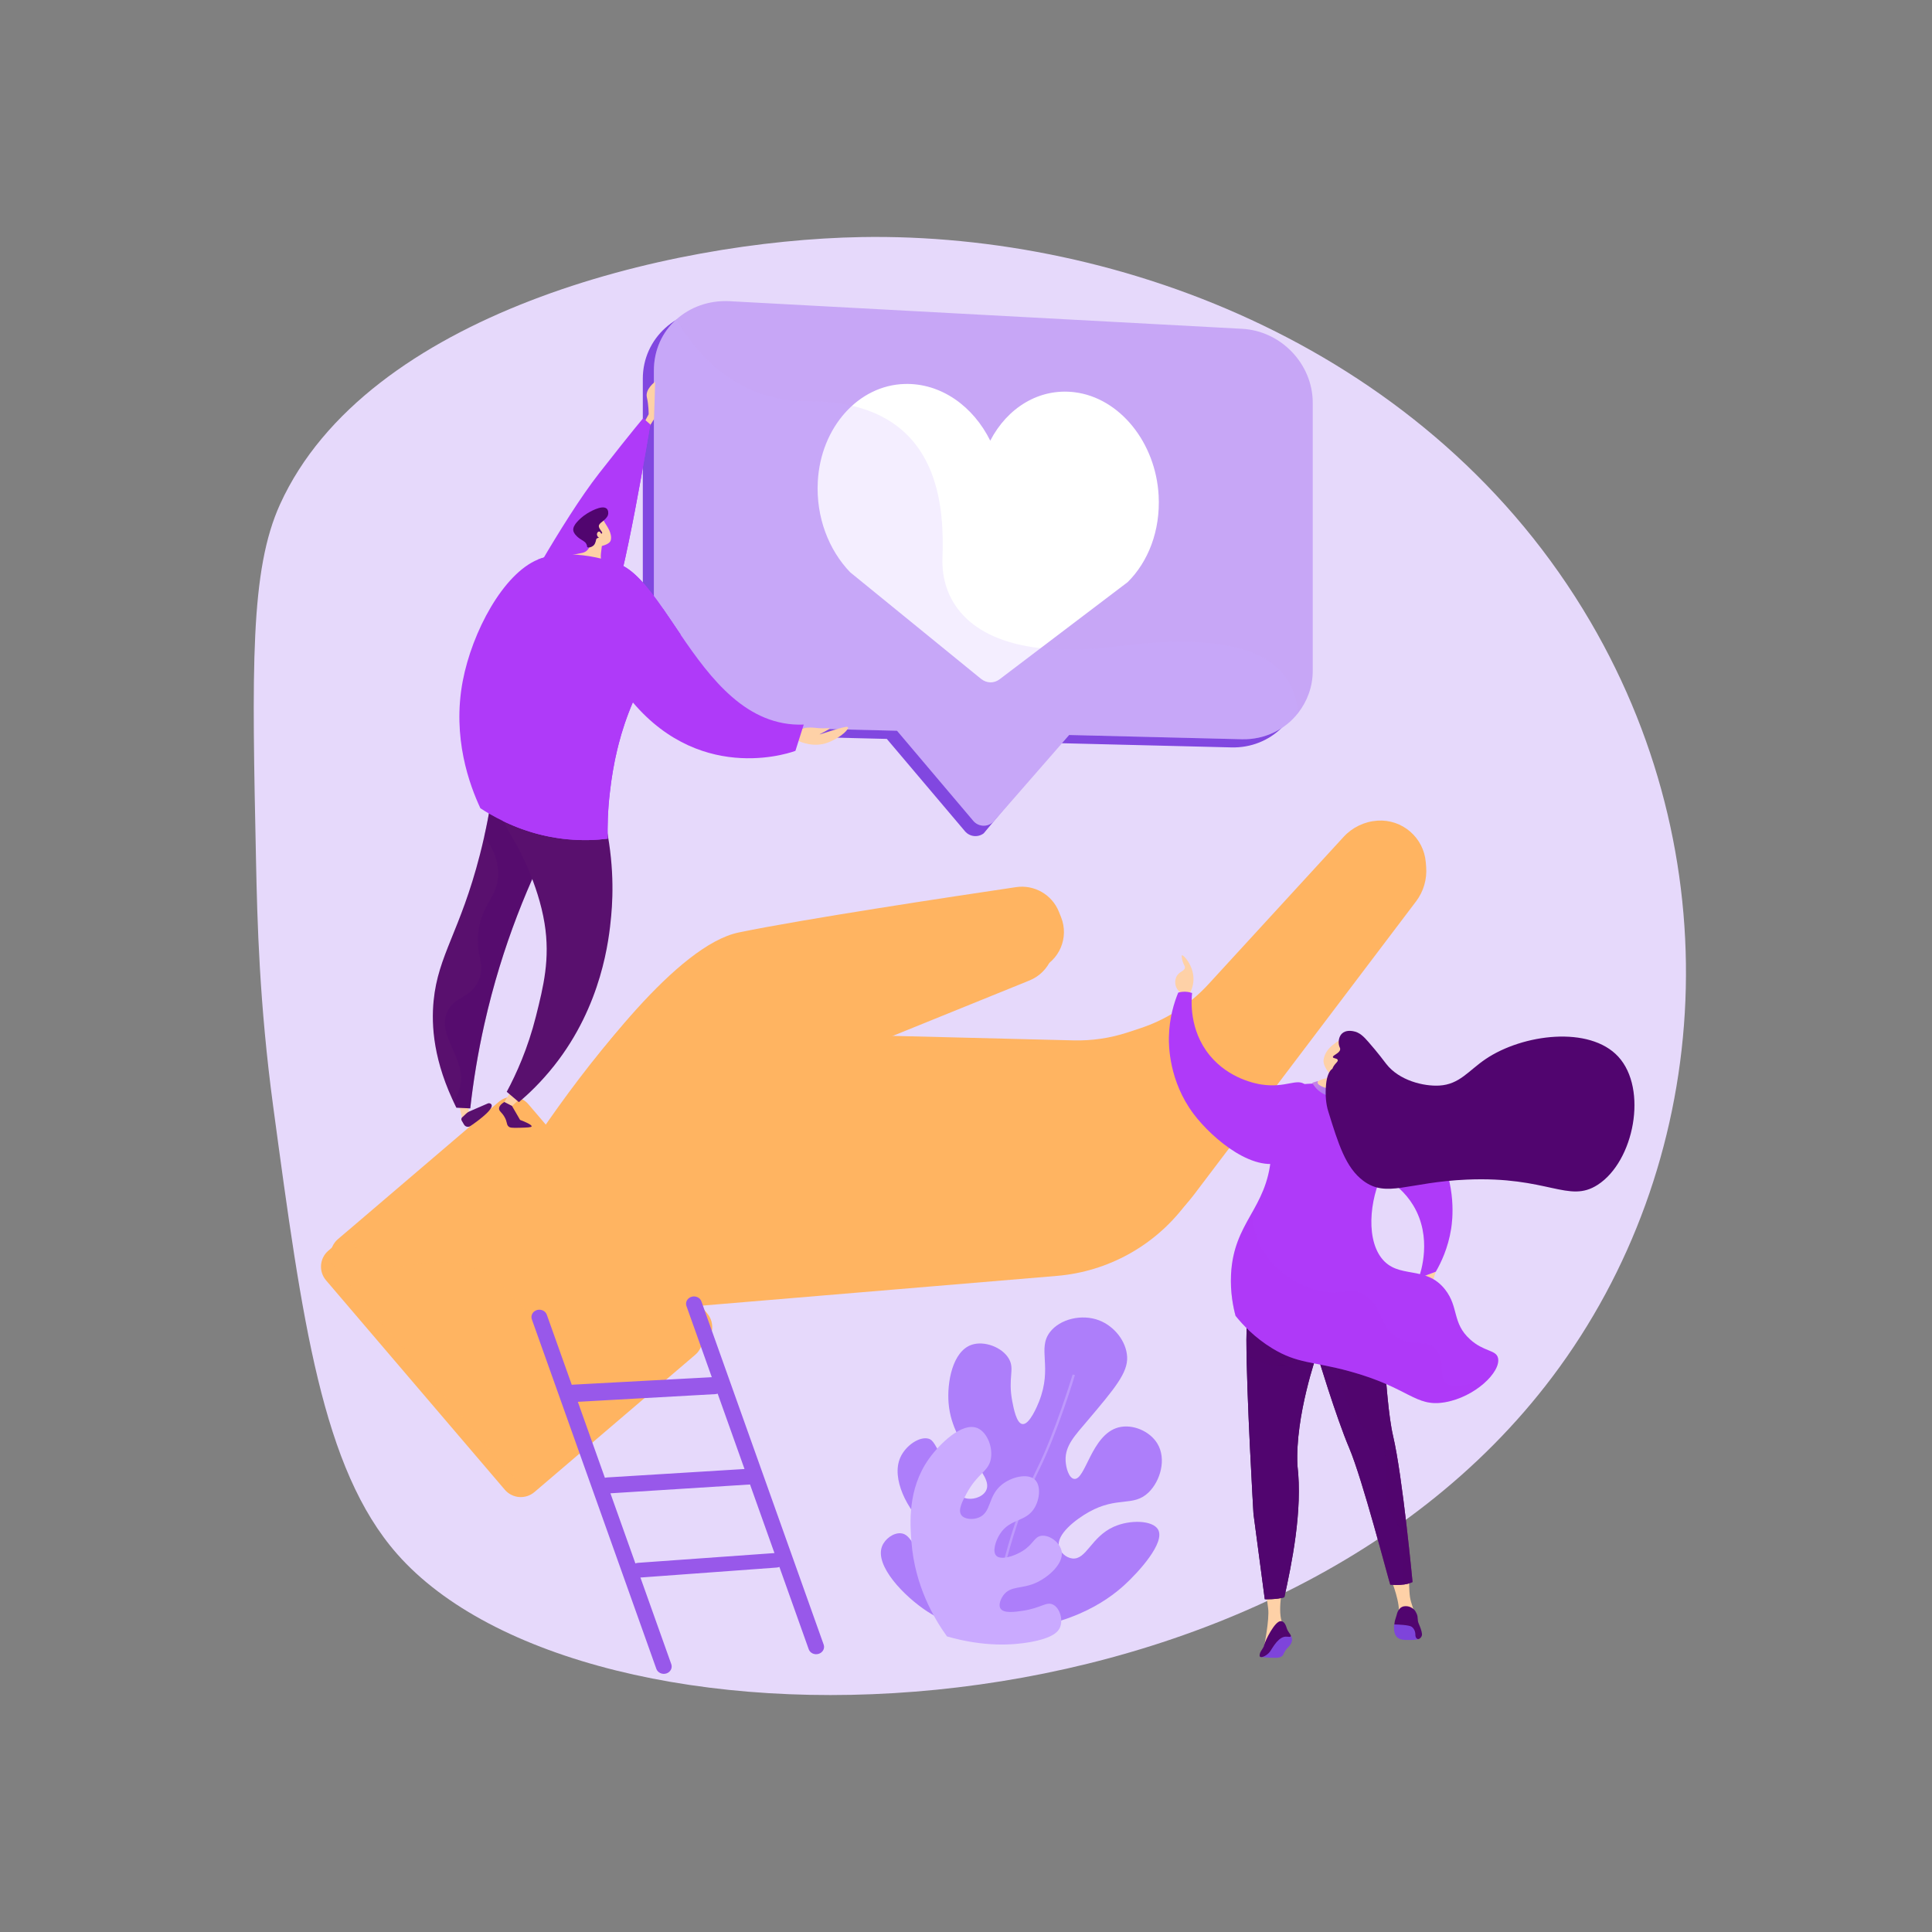 <svg width="970" height="970" viewBox="0 0 970 970" fill="none" xmlns="http://www.w3.org/2000/svg">
<rect x="0" y="0" width="970" height="970" fill="#808080" stroke="none"/>
<g clip-path="url(#clip0_3_1316)">
<path d="M432.424 119.027C334.922 120.749 184.068 157.821 140.647 253.089C125.481 286.363 126.508 335.279 128.561 433.11C129.165 461.865 130.166 503.777 137.194 555.78C151.793 663.806 161.732 737.346 199.347 780.167C293.6 887.464 634.062 884.364 779.449 691.194C858.759 585.819 870.959 435.919 798.44 312.034C718.599 175.639 562.956 116.721 432.424 119.027Z" fill="#E6D9FB"/>
<path d="M711.204 440.997L711.025 438.762C710.026 426.313 699.208 416.979 686.747 417.814C680.243 418.25 674.156 421.173 669.748 425.976L601.88 499.948C592.553 510.114 580.778 517.72 567.677 522.042L561.453 524.095C552.65 526.999 543.412 528.365 534.145 528.135L434.527 525.651L516.862 492.268C527.069 488.129 532.01 476.517 527.913 466.293L526.804 463.523C523.363 454.934 514.459 449.837 505.307 451.193C472.76 456.017 398.106 467.301 366.051 473.96C335.221 480.365 292.08 538.274 271.818 567.811C264.408 578.614 260.414 591.248 260.317 604.348C260.204 619.249 267.668 633.187 280.134 641.353L287.198 645.98C300.362 654.603 316.033 658.573 331.714 657.259L530.649 640.585C556.132 638.448 579.508 625.582 594.945 605.194L706.14 458.341C709.899 453.377 711.702 447.204 711.204 440.997Z" fill="#FFB461"/>
<path d="M350.223 665.322L260.463 560.186C256.677 555.752 250.014 555.226 245.58 559.012L164.862 627.924C160.428 631.71 159.903 638.373 163.688 642.807L253.449 747.944C257.234 752.378 263.898 752.904 268.332 749.118L349.049 680.205C353.483 676.419 354.009 669.756 350.223 665.322Z" fill="#FFB461"/>
<path d="M716.028 435.209L715.849 432.974C714.85 420.525 704.032 411.19 691.571 412.026C685.068 412.462 678.981 415.385 674.573 420.188L606.704 494.16C597.377 504.326 585.602 511.932 572.501 516.254L566.278 518.307C557.474 521.211 548.236 522.577 538.969 522.346L439.351 519.863L521.686 486.479C531.894 482.341 536.834 470.729 532.737 460.505L531.628 457.735C528.187 449.146 519.283 444.049 510.131 445.405C477.584 450.229 402.931 461.513 370.876 468.172C340.046 474.577 296.904 532.486 276.643 562.023C269.233 572.826 265.239 585.459 265.141 598.559C265.028 613.461 272.493 627.399 284.958 635.564L292.022 640.192C305.186 648.815 320.857 652.785 336.539 651.47L535.473 634.796C560.957 632.66 584.332 619.794 599.769 599.406L710.964 452.553C714.723 447.589 716.526 441.416 716.028 435.209Z" fill="#FFB461"/>
<path d="M353.875 674.421L273.152 743.327C268.724 747.119 262.059 746.588 258.268 742.16L168.516 637.022C164.725 632.584 165.255 625.919 169.683 622.137L174.602 617.941L250.405 553.222C254.833 549.44 261.499 549.961 265.29 554.399L274.56 565.261L347.383 650.444L352.023 655.764H352.032L355.042 659.416C358.834 663.843 358.303 670.631 353.875 674.421Z" fill="#FFB461"/>
<path opacity="0.2" d="M353.875 674.421L273.152 743.327C268.724 747.118 262.059 746.587 258.268 742.16L168.516 637.021C164.725 632.584 165.255 625.918 169.683 622.137L174.602 617.94C178.008 628.677 186.343 638.574 207.391 635.024C250.319 627.789 252.701 653.155 271.541 663.361C294.374 675.738 327.723 658.46 352.023 655.763H352.032L355.042 659.415C358.834 663.843 358.303 670.63 353.875 674.421Z" fill="#FFB461"/>
<path d="M596.791 499.567C597.615 498.29 599.119 495.571 599.215 491.92C599.403 484.825 594.14 479.291 593.433 479.609C593.052 479.78 593.535 481.859 593.806 482.78C594.37 484.698 594.976 484.883 594.925 485.764C594.821 487.578 592.203 487.648 590.822 490.055C589.827 491.788 589.748 494.257 590.822 496.21C592.604 499.451 596.621 499.565 596.791 499.567Z" fill="#FED1A7"/>
<path d="M709.195 653.666L707.173 646.707L715.617 640.449L720.88 638.481L717.764 648.22L709.195 653.666Z" fill="#FED1A7"/>
<path d="M698.743 793.841C698.743 793.841 703.362 805.46 702.147 810.613C707.105 810.515 710.314 809.883 710.314 809.883C710.314 809.883 708.321 804.584 707.932 801.959C707.406 798.413 707.445 792.674 707.445 792.674L698.743 793.841Z" fill="#FED1A7"/>
<path d="M647.832 821.016C648.131 821.376 648.661 822.13 648.705 823.15C648.729 823.705 648.602 824.161 648.443 824.58C647.655 826.653 646.419 826.926 645.084 829.125C644.269 830.468 644.423 830.873 643.675 831.48C642.69 832.279 641.499 832.325 640.467 832.337C638.722 832.357 636.21 832.295 633.047 831.918C634.705 829.782 636.467 827.611 638.342 825.42C639.164 824.459 639.985 823.521 640.803 822.605L645.677 820.958C646.395 820.977 647.114 820.997 647.832 821.016Z" fill="#7E44DB"/>
<path d="M643.78 797.354C643.78 797.354 640.994 811.889 644.539 815.959C647.558 820.029 643.081 817.126 643.081 817.126L637.733 821.793L634.524 827.336C634.524 827.336 637.478 813.11 636.69 807.464C635.903 801.819 635.509 798.011 635.509 798.011L643.78 797.354Z" fill="#FED1A7"/>
<path d="M633.277 638.365C633.277 638.365 625.793 645.06 625.793 672.631C625.793 700.201 629.338 760.069 629.338 760.069L635.01 802.932C635.01 802.932 640.892 803.141 644.831 801.959C648.375 785.811 654.152 758.494 651.394 735.65C650.213 710.836 661.241 679.721 661.241 679.721C661.241 679.721 670.694 711.23 677.39 726.985C684.085 742.739 696.833 792.094 698.015 795.639C705.85 796.35 709.196 794.278 709.196 794.278C709.196 794.278 704.172 741.163 699.446 721.076C694.72 700.989 695.113 652.544 687.236 638.758C669.512 631.669 633.277 638.365 633.277 638.365Z" fill="url(#paint0_linear_3_1316)"/>
<path d="M633.277 638.365C633.277 638.365 625.793 645.06 625.793 672.631C625.793 700.202 629.338 760.069 629.338 760.069L635.011 802.932C635.011 802.932 640.892 803.141 644.831 801.959C648.376 785.811 654.152 758.494 651.395 735.65C650.213 710.836 661.241 679.721 661.241 679.721C661.241 679.721 670.694 711.23 677.39 726.985C684.086 742.739 696.834 792.095 698.015 795.64C705.85 796.35 709.196 794.278 709.196 794.278C709.196 794.278 704.173 741.164 699.447 721.076C694.72 700.989 695.114 652.544 687.237 638.758C669.512 631.669 633.277 638.365 633.277 638.365Z" fill="#51056F"/>
<path opacity="0.25" d="M672.152 688.882C674.485 704.049 679.152 712.217 690.82 722.717C700.154 729.718 693.153 744.886 696.654 756.553C697.82 760.053 701.321 763.553 702.488 767.054C706.829 775.737 702.774 786.359 704.743 795.553C707.806 795.13 709.196 794.278 709.196 794.278C709.196 794.278 704.172 741.163 699.446 721.076C694.72 700.989 695.114 652.544 687.236 638.758C669.512 631.669 633.277 638.365 633.277 638.365C633.277 638.365 625.793 645.06 625.793 672.631C625.793 674.868 625.817 677.32 625.86 679.933C633.629 686.809 649.518 688.337 659.318 680.715C659.91 680.271 660.54 679.999 661.191 679.867C661.221 679.779 661.241 679.721 661.241 679.721C661.241 679.721 661.258 679.775 661.283 679.857C665.742 679.043 671.14 684.834 672.152 688.882Z" fill="#51056F"/>
<path d="M700.932 815.021C700.932 815.021 699.781 815.021 699.877 816.507C699.973 817.994 699.359 823.109 705.21 823.348C711.061 823.588 711.963 822.934 712.155 822.934C712.347 822.934 710.62 818.042 710.62 818.042L708.749 815.644L703.714 815.116L700.932 815.021Z" fill="#7E44DB"/>
<path d="M713.906 820.155C713.781 818.919 713.09 816.975 712.394 815.411C711.361 813.087 712.21 812.217 711.222 810.1C710.881 809.368 710.549 808.674 709.828 807.986C709.662 807.828 708.047 806.336 705.696 806.412C705.233 806.427 704.521 806.458 703.751 806.868C702.843 807.352 702.389 808.078 702.001 808.716C701.391 809.718 701.531 810.025 700.591 812.897C700.515 813.127 700.35 813.628 700.223 814.319C700.125 814.848 700.086 815.293 700.068 815.596C701.603 815.596 707.503 815.836 708.749 816.748C709.996 817.659 710.62 819.194 710.62 820.729C710.62 822.263 711.387 822.983 712.155 822.935C712.84 822.892 714.202 821.622 713.906 820.155Z" fill="#51056F"/>
<path d="M643.032 813.918C644.35 813.939 645.317 814.988 646.046 817.516C646.775 820.044 650.275 822.28 646.192 821.745C642.108 821.21 639.143 826.995 637.684 829.135C636.226 831.274 632.311 833.174 632.408 831.083C632.505 828.993 634.233 828.016 634.719 825.877C635.205 823.738 640.025 813.871 643.032 813.918Z" fill="#51056F"/>
<path d="M712.294 641.691C713.264 638.997 719.311 621.299 709.536 605.16C701.534 591.947 687.687 587.636 685.713 587.053C673.694 583.504 667.671 588.064 663.879 583.867C657.444 576.746 664.733 552.488 678.833 547.629C694.726 542.152 713.792 563.212 721.519 577.045C731.655 595.193 729.16 613.23 728.574 616.944C727.05 626.598 723.506 633.96 720.88 638.481C718.018 639.551 715.156 640.622 712.294 641.691Z" fill="#AF3AF9"/>
<path d="M670.791 544.205C656.604 543.638 645.663 543.862 639.483 550.038C632.955 556.562 639.552 563.926 638.134 580.99C635.965 607.115 619.317 613.498 618.065 640.001C617.642 648.932 619.154 656.231 620.327 660.626C623.981 665.176 629.961 671.598 638.786 676.966C651.628 684.78 659.075 683.418 677.519 688.465C707.687 696.722 710.371 706.554 725.33 704.049C740.448 701.517 753.712 688.794 752.11 681.808C751.15 677.624 745.056 678.809 738.039 672.427C728.995 664.203 732.483 656.352 725.607 647.513C715.731 634.819 701.973 642.579 693.557 631.577C685.043 620.447 688.42 598.515 695.596 586.56C700.283 578.752 702.29 569.602 706.279 561.414C706.61 560.734 706.995 559.619 706.826 558.224C706.178 552.892 697.29 550 690.558 547.878C680.291 544.642 671.957 544.251 670.791 544.205Z" fill="#AF3AF9"/>
<path d="M658.841 543.619L661.639 542.758C661.639 542.758 662.371 546.546 671.367 547.019C676.36 547.019 679.589 544.221 679.589 544.221L681.501 545.615C681.501 545.615 677.306 550.855 670.635 550.721C662.026 550.549 658.841 543.619 658.841 543.619Z" fill="url(#paint1_linear_3_1316)"/>
<path d="M664.538 532.096C665.077 527.935 668.366 525.27 669.084 524.699C672.089 522.31 672.7 522.07 673.732 521.874L675.142 521.66C675.142 521.66 675.217 521.662 675.296 521.667C676.121 521.717 678.594 522.682 679.043 522.998C680.479 524.008 679.422 531.161 675.068 540.057C674.897 540.81 674.726 541.564 674.554 542.317C678.349 542.984 679.289 543.669 679.319 544.215C679.384 545.4 675.229 546.91 671.378 547.009C666.548 547.132 661.421 545.054 661.519 543.503C661.559 542.876 662.47 542.102 665.976 541.341C666.524 540.571 667.072 539.8 667.62 539.03C667.122 538.427 664.141 535.161 664.538 532.096Z" fill="#FED1A7"/>
<path d="M670.507 530.529C671.602 529.873 672.437 531.282 671.921 532.514C671.405 533.745 669.671 534.516 668.62 533.782C667.568 533.048 669.033 531.411 670.507 530.529Z" fill="#FED1A7"/>
<path d="M812.478 530.508C798.06 514.862 764.513 519.153 745.906 531.718C737.259 537.557 732.822 544.454 722.606 545.033C714.839 545.473 702.484 542.552 695.977 534.139C695.157 533.079 691.878 528.634 686.955 523.028C684.784 520.556 682.626 518.237 679.28 517.713C678.43 517.579 675.602 517.119 673.733 518.946C672.218 520.425 671.846 522.998 672.294 524.853C672.562 525.961 672.909 526.078 672.859 526.804C672.72 528.844 669.005 529.732 669.213 530.76C669.36 531.494 671.294 531.225 671.627 532.146C671.992 533.156 669.868 534.025 668.956 536.564C667.246 537.708 666.167 540.556 665.793 544.366C665.244 549.966 665.807 554.518 666.868 557.945C671.977 574.448 675.633 586.252 684.478 592.844C696.189 601.57 706.735 593.513 736.526 592.239C777.318 590.494 787.489 604.321 802.15 594.862C820.456 583.05 827.447 546.752 812.478 530.508Z" fill="#51056F"/>
<path d="M598.515 498.573C598.151 501.986 596.921 517.085 607.335 529.834C617.067 541.746 630.849 544.125 633.41 544.512C645.802 546.385 651.146 541.044 655.476 544.683C662.824 550.858 658.92 575.884 645.617 582.625C630.622 590.224 608.855 571.968 599.31 559.322C586.787 542.731 586.792 524.523 586.866 520.762C587.055 510.991 589.559 503.213 591.542 498.376C592.356 498.13 593.596 497.859 595.117 497.912C596.565 497.963 597.734 498.289 598.515 498.573Z" fill="#AF3AF9"/>
<path opacity="0.2" d="M725.784 694.063C722.156 690.345 726.149 682.845 720.791 677.269C715.818 672.094 710.187 676.275 702.181 671.823C691.912 666.111 694.742 655.656 684.933 650.035C677.879 645.993 674.564 650.339 663.599 648.22C652.653 646.104 639.32 638.557 632.734 625.071C629.935 619.34 628.904 613.643 628.767 608.551C623.844 617.347 618.737 625.776 618.065 640.002C617.642 648.932 619.154 656.231 620.327 660.626C623.981 665.176 629.961 671.597 638.786 676.966C651.628 684.78 659.075 683.418 677.519 688.465C707.687 696.722 710.371 706.554 725.33 704.049C734.992 702.431 743.876 696.651 748.626 690.865C734.684 697.072 728.416 696.763 725.784 694.063Z" fill="#AF3AF9"/>
<path d="M618.333 169.175L361.179 155.325C339.997 154.185 322.736 169.778 322.736 190.159V331.064C322.736 351.446 339.997 368.393 361.179 368.915L445.25 370.986L484.484 417.35C486.849 420.146 490.989 420.601 493.905 418.386L531.637 373.115L618.333 375.251C637.938 375.734 653.752 360.345 653.752 340.882V206.324C653.752 186.86 637.938 170.23 618.333 169.175Z" fill="#8147E0"/>
<path d="M659.089 202.231V336.791C659.089 344.788 656.308 352.1 651.803 357.897C645.339 366.222 635.06 371.441 623.503 371.152L536.782 369.02L499.108 412.198C496.329 415.381 491.374 415.343 488.654 412.121L450.372 366.888L366.517 364.823C345.333 364.302 328.29 347.353 328.29 326.97V186.062C328.29 175.77 332.473 166.702 339.563 160.393C346.499 154.2 355.921 150.669 366.407 151.229L623.612 165.081C643.223 166.133 659.089 182.763 659.089 202.231Z" fill="#C7A6F6"/>
<path d="M581.72 248.854C580.299 222.185 562.175 199.778 539.604 196.941C521.652 194.685 505.679 204.833 497.177 221.25C488.654 204.025 472.532 192.281 454.241 192.779C430.979 193.413 412.084 214.534 410.594 241.713C409.609 259.673 416.127 276.179 426.826 287.307L492.49 340.791C495.327 343.101 499.026 343.205 501.857 341.057L566.175 292.259C576.437 282.113 582.658 266.465 581.72 248.854Z" fill="white"/>
<path opacity="0.2" d="M651.694 357.897C645.23 366.222 635.005 371.441 623.448 371.151L536.755 369.019L499.094 412.197C496.316 415.381 491.367 415.342 488.647 412.12L450.369 366.887L366.516 364.823C345.332 364.302 328.29 347.353 328.29 326.97V186.062C328.29 175.769 332.473 166.701 339.563 160.393C351.727 180.95 372.128 201.41 405.737 201.41C414.1 201.41 421.387 202.24 427.831 203.745C472.321 214.125 474.021 256.627 473.182 280.126C472.429 301.059 485.776 321.375 522.462 325.427C532.938 326.594 545.318 326.42 559.817 324.568C615.507 317.43 649.186 325.745 651.694 357.897Z" fill="#CAAAFF"/>
<path d="M425.585 364.98C424.379 364.377 412.019 368.718 411.597 368.718C411.175 368.718 413.406 367.814 415.757 366.367C418.109 364.92 415.155 366.126 409.065 365.402C402.976 364.679 399.541 367.062 398.273 367.452C387.3 370.828 398.092 370.648 400.142 371.673C402.192 372.697 408.885 375.471 415.818 372.758C422.751 370.045 426.791 365.583 425.585 364.98Z" fill="#FED1A7"/>
<path d="M324.768 199.453C325.725 203.526 325.673 207.989 325.673 207.989L323.21 212.526L325.355 215.187L328.388 210.409L328.936 191.644C328.936 191.644 323.812 195.381 324.768 199.453Z" fill="#FED1A7"/>
<path d="M256.679 308.796C256.679 308.796 282.103 261.492 300.808 237.618C319.512 213.744 322.907 210.023 322.907 210.023L326.489 213.194C326.489 213.194 312.796 296.458 306.553 305.444C300.309 314.43 256.679 308.796 256.679 308.796Z" fill="#AF3AF9"/>
<path d="M256.679 308.796C261.241 301.234 268.995 289.773 280.977 277.98C295.004 264.174 299.264 265.227 306.811 254.567C320.068 235.843 322.907 210.024 322.907 210.024V210.023L326.488 213.193C326.488 213.193 312.796 296.458 306.553 305.444C300.309 314.43 256.679 308.796 256.679 308.796Z" fill="#AF3AF9"/>
<path d="M235.421 562.054L235.208 554.577L230.233 553.354L232.107 562.054H235.421Z" fill="#FED1A7"/>
<path d="M260.598 552.014L256.43 555.94C256.43 555.94 253.599 555.767 252.771 553.977L256.43 548.073L260.598 552.014Z" fill="#FED1A7"/>
<path d="M247.027 399.241C245.983 406.109 244.145 416.609 240.917 429.181C231.028 467.691 219.956 479.422 217.698 502.503C216.492 514.843 217.555 532.972 229.132 556.123C231.454 556.243 233.776 556.363 236.099 556.483C237.575 543.274 239.835 529.117 243.18 514.216C252.111 474.421 266.074 441.373 279.68 415.655C268.795 410.183 257.911 404.713 247.027 399.241Z" fill="#59106E"/>
<path d="M246.052 553.995C245.705 553.842 245.31 553.84 244.963 553.991L235.683 558.011C235.125 558.252 234.613 558.587 234.168 559.001L232.05 560.973C231.588 561.403 231.487 562.096 231.807 562.641L232.968 564.621C233.633 565.753 235.116 566.091 236.198 565.349C240.464 562.426 249.73 555.621 246.052 553.995Z" fill="#59106E"/>
<path d="M253.212 553.278C251.121 554.576 250.579 555.702 250.56 556.565C250.529 557.951 251.85 558.304 253.266 560.741C254.872 563.502 254.123 564.68 255.507 565.73C256.018 566.118 256.642 566.353 260.9 566.222C264.831 566.101 266.798 566.03 266.91 565.527C266.984 565.193 266.544 564.363 261.108 562.268C259.754 559.925 258.4 557.584 257.046 555.241L253.212 553.278Z" fill="#59106E"/>
<path opacity="0.3" d="M224.42 508.308C227.984 499.79 236.728 501.544 240.612 491.505C243.551 483.909 239.291 480.977 240.001 469.814C240.967 454.615 249.423 451.236 250.082 439.874C250.376 434.82 249.114 428.124 243.142 419.912C245.037 411.448 246.252 404.341 247.027 399.241C257.911 404.713 268.796 410.183 279.68 415.655C266.074 441.373 252.111 474.421 243.18 514.216C239.835 529.117 237.575 543.274 236.099 556.483C233.776 556.363 231.454 556.243 229.132 556.123C228.59 555.039 228.094 553.978 227.597 552.916C229.005 550.933 230.174 548.719 230.835 546.19C234.657 531.583 219.245 520.673 224.42 508.308Z" fill="#51056F"/>
<path d="M302.569 407.347C308.29 429.644 307.942 448.234 306.857 459.928C305.77 471.63 302.273 504.629 278.246 535.024C271.588 543.447 265.059 549.514 260.527 553.355C258.49 551.623 256.453 549.893 254.417 548.161C259.202 539.229 265.02 526.426 269.073 510.276C272.824 495.331 276.303 481.468 273.401 463.561C270.156 443.543 260.071 425.475 259.305 424.125C255.274 417.02 251.124 411.466 251.973 403.656C252.759 396.422 257.606 389.358 263.582 386.548C274.383 381.471 292.218 388.718 302.569 407.347Z" fill="#59106E"/>
<path d="M296.484 270.455L296.303 273.085C296.148 275.336 294.486 277.196 292.266 277.6L279.68 280.129L304.655 289.804L302.253 282.848C301.7 281.248 301.518 279.543 301.72 277.863L302.342 272.681L296.484 270.455Z" fill="#FED1A7"/>
<path d="M300.995 274.446C301.548 274.143 306.044 273.597 306.663 271.179C307.505 267.898 304.555 263.904 304.188 263.261C302.649 260.57 302.263 260.207 301.547 259.751L300.554 259.169C300.554 259.169 300.497 259.147 300.437 259.127C299.803 258.918 297.66 258.901 297.228 259.004C295.848 259.331 294.5 265.012 295.102 272.987C295.051 273.292 295.002 273.6 294.956 273.911C294.835 274.718 301.035 274.731 300.995 274.446Z" fill="#FED1A7"/>
<path d="M305.223 258.662C304.705 260.167 302.651 261.722 301.734 262.416C301.6 262.518 301.212 262.861 300.86 263.415C300.81 263.495 300.765 263.589 300.726 263.71C300.219 265.281 302.74 267.059 302.277 267.768C301.941 268.283 300.241 267.643 300.051 268.085C299.872 268.501 301.291 269.321 301.087 269.818C300.934 270.195 300.065 269.873 299.534 270.456C299.27 270.746 299.355 270.969 299.088 271.843C298.936 272.338 298.722 272.88 298.552 273.183C297.73 274.654 295.321 275.24 294.842 274.669C294.709 274.51 294.817 274.371 294.672 273.831C294.672 273.831 294.538 273.33 294.174 272.755C293.655 271.934 292.432 271.367 291.193 270.516C288.897 268.94 288.251 267.568 288.056 267.103C288.035 267.051 288.015 267.003 287.998 266.959C287.965 266.88 287.937 266.802 287.912 266.722C287.393 265.043 288.722 263.233 289.438 262.39C290.462 261.194 292.187 259.419 294.716 257.838C295.403 257.408 302.093 253.279 304.545 255.32C305.421 256.049 305.575 257.639 305.223 258.662Z" fill="#51056F"/>
<path d="M301.374 267.207C300.749 266.388 299.701 267.194 299.72 268.272C299.738 269.35 300.808 270.447 301.816 270.212C302.824 269.975 302.216 268.309 301.374 267.207Z" fill="#FED1A7"/>
<path d="M341.653 318.558C339.685 320.382 338.073 321.752 336.588 323.102C336.482 323.208 336.366 323.315 336.25 323.411C333.434 326.015 330.983 328.697 327.231 334.591C325.61 337.128 324.115 339.684 322.755 342.231C322.388 342.887 322.051 343.534 321.713 344.189C321.366 344.855 321.028 345.511 320.71 346.167C320.488 346.611 320.266 347.055 320.063 347.498C319.542 348.569 319.041 349.649 318.568 350.711C318.347 351.183 318.144 351.666 317.941 352.138C317.864 352.302 317.787 352.476 317.719 352.64C317.565 352.997 317.41 353.354 317.266 353.711C317.025 354.28 316.793 354.849 316.562 355.409C316.214 356.277 315.877 357.145 315.549 358.004C315.317 358.592 315.095 359.18 314.893 359.759C314.671 360.347 314.459 360.936 314.266 361.515C314.053 362.093 313.851 362.672 313.668 363.241C313.051 365.084 312.472 366.897 311.951 368.673C311.497 370.216 311.083 371.721 310.696 373.197C310.417 374.258 310.156 375.29 309.915 376.313C309.549 377.818 309.221 379.274 308.931 380.692C308.931 380.721 308.922 380.74 308.922 380.76C308.816 381.242 308.719 381.715 308.622 382.178C307.918 385.689 307.397 388.873 307.002 391.612C306.925 392.152 306.857 392.663 306.78 393.165C306.558 394.873 306.375 396.378 306.221 397.651C305.072 407.288 304.967 415.401 305.101 421.092C299.323 421.806 292.484 422.105 284.872 421.372C284.111 421.304 283.358 421.217 282.615 421.131C282.423 421.102 282.23 421.082 282.046 421.053C281.612 421.005 281.178 420.948 280.744 420.88C280.281 420.822 279.827 420.754 279.374 420.677C278.178 420.494 277.011 420.291 275.853 420.06C275.275 419.944 274.705 419.828 274.136 419.703C273.606 419.587 273.075 419.471 272.554 419.346C272.429 419.326 272.313 419.298 272.187 419.259C271.724 419.152 271.261 419.037 270.808 418.921C270.258 418.786 269.718 418.641 269.187 418.497C268.647 418.352 268.117 418.198 267.596 418.043C267.094 417.898 266.593 417.744 266.091 417.59C265.348 417.358 264.615 417.127 263.901 416.876C263.226 416.654 262.56 416.423 261.904 416.182C261.567 416.056 261.229 415.931 260.891 415.805C260.438 415.641 259.985 415.467 259.541 415.294C258.837 415.014 258.142 414.735 257.467 414.445C256.878 414.204 256.309 413.953 255.741 413.702C255.181 413.461 254.621 413.2 254.081 412.95C253.531 412.699 253.001 412.438 252.47 412.188C247.965 410.008 244.174 407.75 241.184 405.792C235.782 394.197 226.917 370.409 232.328 341.941C237.026 317.217 252.683 288.046 270.065 280.936C270.065 280.936 270.085 280.927 270.133 280.908C272.574 279.914 275.053 279.364 277.542 279.316C282.761 279.219 286.195 281.399 297.115 281.168C297.954 281.149 300.057 281.091 303.048 280.772C305.305 281.351 307.668 282.065 310.128 282.924C318.039 285.683 325.254 294.664 332.923 305.699C335.758 309.771 338.643 314.131 341.653 318.558Z" fill="#AF3AF9"/>
<path d="M341.652 318.559C339.684 320.382 338.073 321.752 336.588 323.102C336.481 323.208 336.366 323.315 336.25 323.411C333.433 326.016 330.983 328.698 327.23 334.591C325.61 337.128 324.115 339.685 322.754 342.231C322.388 342.888 322.041 343.543 321.712 344.189C321.365 344.855 321.028 345.511 320.709 346.167C320.488 346.611 320.265 347.055 320.063 347.498C319.542 348.569 319.041 349.65 318.568 350.711C318.346 351.193 318.143 351.666 317.941 352.138C317.864 352.302 317.786 352.476 317.719 352.64C317.564 352.997 317.41 353.354 317.265 353.711C317.024 354.28 316.793 354.849 316.561 355.409C316.214 356.277 315.876 357.145 315.548 358.004C315.317 358.592 315.105 359.181 314.892 359.759C314.67 360.348 314.468 360.926 314.265 361.515C314.063 362.094 313.86 362.663 313.667 363.241C313.05 365.084 312.471 366.898 311.95 368.673C311.496 370.217 311.082 371.721 310.696 373.197C310.426 374.248 310.165 375.29 309.915 376.313C309.558 377.818 309.23 379.284 308.931 380.693C308.931 380.721 308.921 380.741 308.921 380.76C308.815 381.242 308.718 381.715 308.622 382.178C307.918 385.689 307.397 388.873 307.001 391.612C306.924 392.152 306.857 392.664 306.78 393.165C306.558 394.873 306.374 396.378 306.22 397.651C305.072 407.288 304.966 415.401 305.101 421.092C299.323 421.806 292.483 422.105 284.872 421.372C284.11 421.305 283.358 421.218 282.615 421.131C282.422 421.102 282.229 421.082 282.046 421.054C281.612 421.006 281.178 420.948 280.744 420.88C280.28 420.822 279.827 420.755 279.374 420.677C278.177 420.494 277.01 420.292 275.852 420.06C275.274 419.944 274.705 419.828 274.136 419.703C273.605 419.587 273.074 419.471 272.553 419.346C272.428 419.327 272.312 419.298 272.187 419.259C271.724 419.153 271.261 419.037 270.808 418.921C270.258 418.786 269.717 418.641 269.187 418.497C268.647 418.352 268.116 418.198 267.595 418.043C267.084 417.899 266.582 417.744 266.091 417.59C265.348 417.359 264.614 417.127 263.901 416.876C263.225 416.654 262.56 416.423 261.904 416.182C261.566 416.056 261.228 415.931 260.891 415.805C260.438 415.642 259.984 415.468 259.541 415.294C258.836 415.015 258.141 414.735 257.467 414.445C256.878 414.204 256.309 413.953 255.74 413.702C255.18 413.461 254.621 413.201 254.081 412.95C253.531 412.699 253 412.438 252.47 412.188C260.901 407.924 265.078 402.869 267.258 398.364C271.338 389.885 268.155 383.924 274.184 374.325C280.879 363.656 288.239 365.566 297.809 355.996C304.397 349.408 305.931 343.485 307.021 337.562C308.265 330.858 308.951 324.153 315.732 316.484C321.597 309.847 327.289 307.86 332.922 305.699C335.758 309.771 338.642 314.131 341.652 318.559Z" fill="#AF3AF9"/>
<path d="M403.535 363.791L399.358 376.978C399.358 376.978 353.469 394.757 317.719 352.64C314.024 348.279 310.436 343.282 307.021 337.562C304.484 333.318 302.043 328.678 299.718 323.603L270.064 280.936C270.064 280.936 270.084 280.927 270.132 280.907C271.078 280.483 282.798 275.505 303.047 280.772C305.304 281.351 307.668 282.065 310.127 282.924C318.038 285.682 325.253 294.663 332.922 305.699C335.758 309.77 338.643 314.13 341.653 318.558C356.826 340.851 375 364.9 403.535 363.791Z" fill="#AF3AF9"/>
<path d="M413.547 825.726L352.15 653.369C351.472 651.465 349.241 650.445 347.168 651.09C345.095 651.735 343.964 653.802 344.642 655.706L406.04 828.063C406.718 829.966 408.948 830.987 411.021 830.342C413.094 829.696 414.225 827.63 413.547 825.726Z" fill="#9858EA"/>
<path d="M363.38 695.432C363.355 697.801 361.472 699.819 359.172 699.948L288.048 703.93C285.663 704.063 283.622 702.227 283.491 699.82C283.359 697.404 285.202 695.333 287.604 695.204L359.232 691.346C361.548 691.221 363.404 693.054 363.38 695.432Z" fill="#9858EA"/>
<path d="M381.9 741.024C381.851 743.213 379.912 745.102 377.567 745.25L305.124 749.833C302.697 749.987 300.645 748.317 300.543 746.096C300.441 743.867 302.341 741.932 304.785 741.781L377.718 737.303C380.079 737.157 381.95 738.827 381.9 741.024Z" fill="#9858EA"/>
<path d="M394.139 783.057C394.07 785.086 392.194 786.86 389.946 787.024L320.572 792.103C318.249 792.273 316.308 790.749 316.238 788.693C316.168 786.629 318.009 784.815 320.348 784.648L390.171 779.656C392.433 779.494 394.208 781.02 394.139 783.057Z" fill="#9858EA"/>
<path d="M274.538 660.09C273.847 658.152 271.607 657.104 269.534 657.749C267.461 658.394 266.339 660.488 267.03 662.426L329.524 837.862C330.214 839.8 332.455 840.848 334.528 840.203C336.601 839.557 337.722 837.463 337.032 835.526L274.538 660.09Z" fill="#9858EA"/>
<path d="M495.868 819.064C487.203 818.376 476.116 815.968 465.476 809.011C453.963 801.485 438.968 786.017 442.882 776.27C444.343 772.631 448.55 769.515 452.248 769.812C457.712 770.251 458.347 777.84 467.835 786.094C469.588 787.62 478.653 795.507 483.159 792.849C485.399 791.528 486.062 787.866 485.696 785.083C484.628 776.944 474.691 775.694 465.138 766.884C455.453 757.951 447.379 742.369 451.994 731.834C454.646 725.779 461.661 720.998 466.272 722.342C468.243 722.917 469.492 724.527 475.476 737.453C480.387 748.063 481.479 751.156 484.645 752.161C487.904 753.197 492.971 751.898 494.897 748.687C499.912 740.324 478.235 727.978 476.267 704.576C475.384 694.089 478.221 678.546 487.719 675.214C494.139 672.962 503.285 676.402 506.592 682.292C509.573 687.601 505.951 691.596 508.225 703.524C508.915 707.143 510.335 714.592 513.332 714.983C516.85 715.441 520.786 705.944 521.696 703.631C528.545 686.218 520.692 677.264 527.15 668.811C532.186 662.219 543.144 659.572 551.825 662.901C559.421 665.815 565.497 673.391 565.903 681.242C566.317 689.231 559.598 697.183 546.16 713.088C539.787 720.631 534.717 725.726 535.006 733.223C535.146 736.878 536.595 742.018 539.213 742.488C544.99 743.524 547.834 720.26 561.526 716.668C568.535 714.829 577.244 718.443 581.071 724.761C585.76 732.501 582.619 743.472 576.728 749.241C569.042 756.768 561.16 751.048 546.697 759.133C540.282 762.719 530.199 770.348 531.676 776.658C532.318 779.405 535.197 782.095 538.358 782.454C545.441 783.258 547.78 771.65 559.167 766.547C567.372 762.871 578.716 763.268 581.411 767.895C585.215 774.427 571.703 789.256 564.52 795.809C555.836 803.73 535.355 818.752 495.868 819.064Z" fill="#AD7EFA"/>
<g opacity="0.5">
<path d="M499.462 815.359C498.314 795.897 511.193 756.278 520.564 737.554C529.706 719.285 538.457 690.368 538.544 690.078L539.685 690.421C539.597 690.712 530.817 719.726 521.629 738.087C512.316 756.695 499.514 796.021 500.65 815.29L499.462 815.359Z" fill="#D0B4FF"/>
</g>
<path d="M475.443 821.595C468.918 812.536 459.346 796.191 457.63 774.322C456.923 765.311 455.541 747.712 466.308 732.53C471.674 724.964 483.054 713.773 490.744 717.001C495.691 719.078 498.763 726.979 497.366 732.987C495.958 739.045 490.838 739.606 485.263 749.887C483.2 753.691 480.843 758.156 482.653 760.679C484.166 762.785 488.32 763.169 491.435 761.905C497.87 759.295 495.859 751.284 502.816 745.538C507.762 741.452 516.008 739.531 519.566 742.878C522.656 745.784 522.118 752.572 519.388 757.097C515.016 764.343 507.177 762.217 502.067 770.138C499.8 773.653 498.188 778.961 500.172 781.059C502.433 783.451 509.087 781.383 513.352 778.739C518.982 775.249 519.19 771.535 522.898 771.07C527.034 770.55 532.205 774.489 533.013 778.847C534.146 784.95 526.658 791.532 520.729 794.393C513.138 798.054 507.498 795.905 503.791 800.907C502.43 802.743 501.184 805.739 502.299 807.557C503.891 810.151 509.645 809.295 513.465 808.726C522.762 807.342 525.322 803.971 528.653 805.609C532.026 807.268 533.766 812.87 532.307 816.799C531.496 818.983 529.061 822.366 516.994 824.484C508.548 825.966 494.358 827.009 475.443 821.595Z" fill="#CAAAFF"/>
</g>
<defs>
<linearGradient id="paint0_linear_3_1316" x1="625.793" y1="719.224" x2="709.196" y2="719.224" gradientUnits="userSpaceOnUse">
<stop stop-color="#311944"/>
<stop offset="1" stop-color="#893976"/>
</linearGradient>
<linearGradient id="paint1_linear_3_1316" x1="662.244" y1="532.063" x2="674.561" y2="551.639" gradientUnits="userSpaceOnUse">
<stop offset="0.004" stop-color="#E38DDD"/>
<stop offset="1" stop-color="#9571F6"/>
</linearGradient>
<clipPath id="clip0_3_1316">
<rect width="970" height="970" fill="white"/>
</clipPath>
</defs>
</svg>
